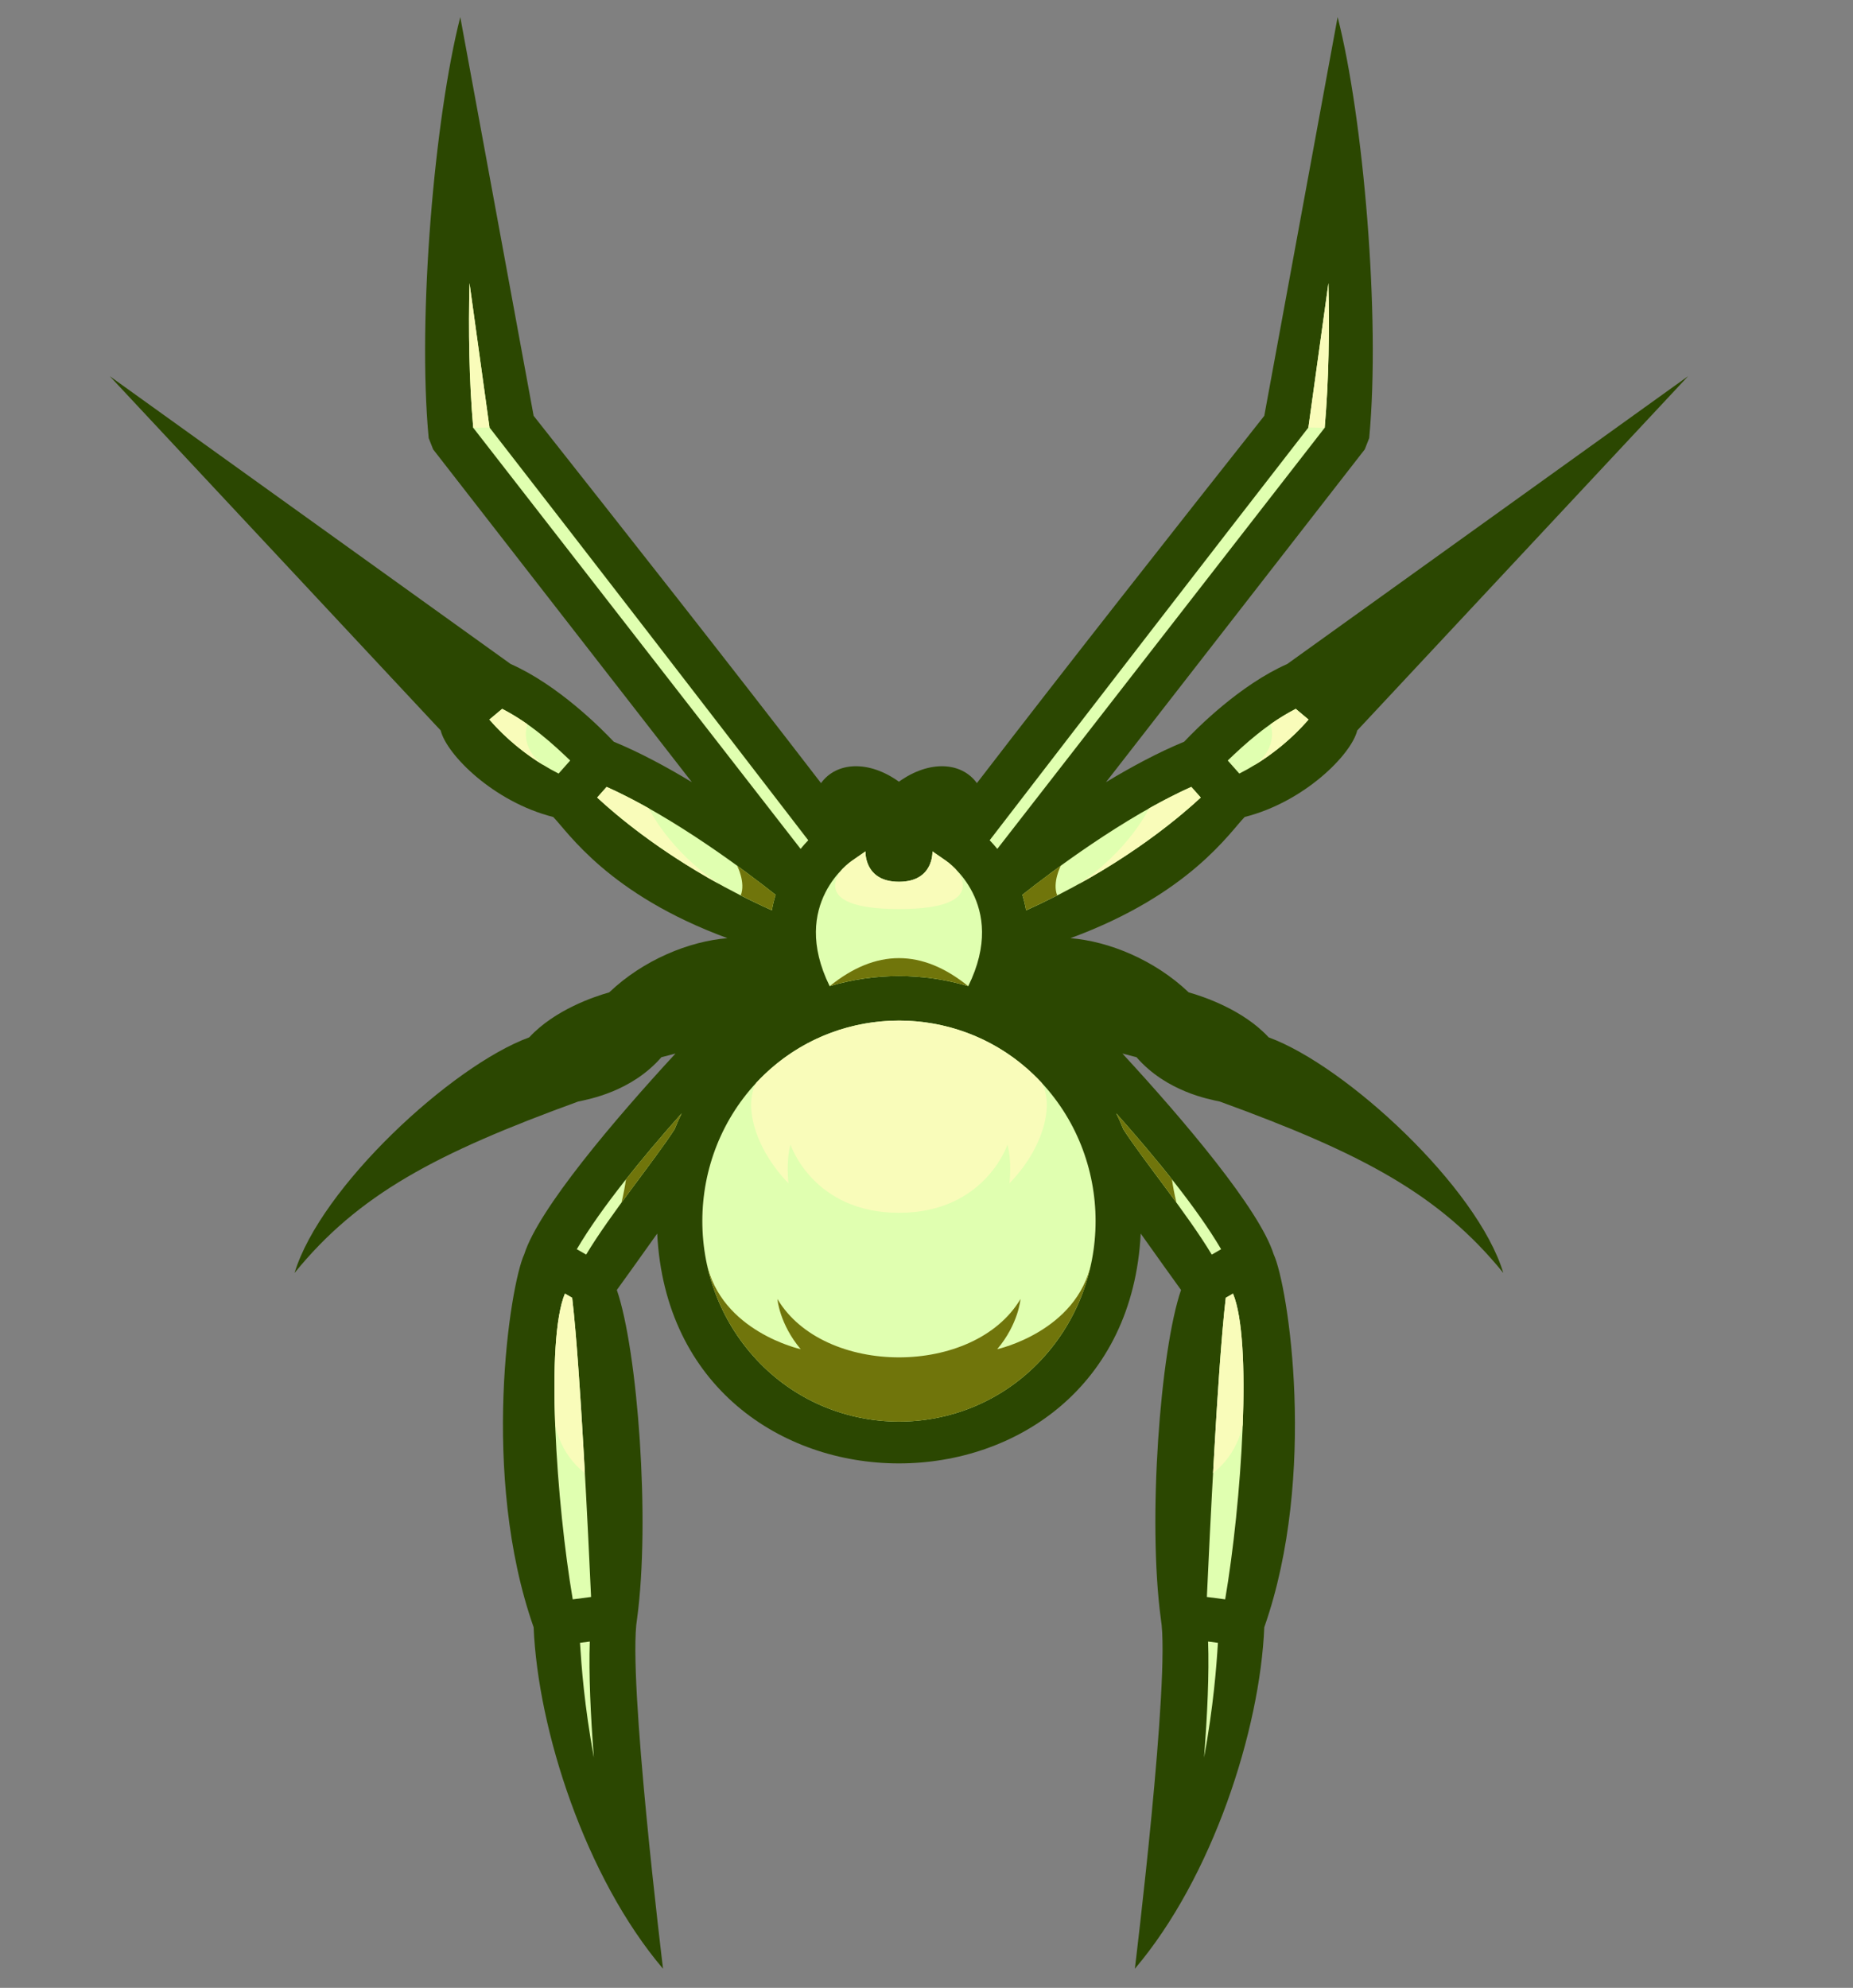 <svg width="55" height="59" viewBox="0 0 55 59" fill="none" xmlns="http://www.w3.org/2000/svg">
<rect x="0" y="0" width="55" height="59" fill="#808080" stroke="none"/>
<g clip-path="url(#clip0_19_1531)">
<path d="M26.682 43.434C30.156 43.434 33.63 41.16 33.858 36.612C34.359 37.318 34.825 37.967 35.055 38.286C34.438 40.084 34.058 45.126 34.457 48.055C34.745 49.768 33.687 58.413 33.684 58.433C35.993 55.714 37.4 51.338 37.526 48.297C39.115 43.775 38.229 38.134 37.804 37.228C37.385 35.895 35.139 33.245 33.315 31.269C33.49 31.316 33.632 31.353 33.733 31.378C34.623 32.401 35.886 32.625 36.205 32.694C40.426 34.23 42.73 35.451 44.621 37.781C43.855 35.242 39.959 31.633 37.656 30.789C36.898 29.968 35.717 29.576 35.283 29.454C34.266 28.486 32.91 27.937 31.773 27.845C35.312 26.544 36.507 24.693 36.944 24.248C38.717 23.8 40.109 22.395 40.285 21.68L50.106 11.165L38.208 19.707C36.801 20.33 35.524 21.615 35.148 22.014C34.379 22.331 33.581 22.76 32.828 23.215L40.509 13.337L40.64 13.002C40.98 9.401 40.462 3.466 39.703 0.507L37.526 12.341C34.663 15.967 31.811 19.582 28.996 23.243C28.533 22.606 27.577 22.559 26.682 23.201C25.788 22.559 24.831 22.606 24.369 23.243C21.553 19.582 18.701 15.967 15.839 12.341L13.662 0.507C12.903 3.466 12.384 9.401 12.724 13.002L12.856 13.337L20.536 23.215C19.784 22.76 18.986 22.331 18.217 22.014C17.841 21.615 16.564 20.33 15.156 19.707L3.258 11.165L13.08 21.68C13.256 22.395 14.648 23.8 16.42 24.248C16.858 24.693 18.053 26.544 21.591 27.845C20.455 27.937 19.099 28.486 18.082 29.454C17.648 29.576 16.467 29.968 15.708 30.789C13.406 31.633 9.51 35.242 8.743 37.781C10.635 35.451 12.939 34.23 17.16 32.694C17.478 32.625 18.742 32.401 19.632 31.378C19.733 31.353 19.875 31.316 20.05 31.269C18.226 33.245 15.98 35.895 15.56 37.228C15.136 38.134 14.249 43.775 15.839 48.297C15.965 51.338 17.372 55.714 19.68 58.433C19.678 58.413 18.62 49.768 18.908 48.055C19.307 45.126 18.926 40.084 18.309 38.286C18.54 37.967 19.006 37.318 19.507 36.612C19.735 41.16 23.209 43.434 26.682 43.434Z" fill="#2B4701"/>
<path d="M30.799 40.471C33.092 38.14 33.092 34.344 30.799 32.013C28.54 29.717 24.825 29.717 22.566 32.013C20.273 34.344 20.273 38.14 22.566 40.471C24.825 42.767 28.54 42.767 30.799 40.471Z" fill="#E0FFB0"/>
<path d="M38.84 21.357L38.46 21.039C37.616 21.473 36.942 22.091 36.441 22.572L36.785 22.96C37.421 22.638 38.184 22.113 38.84 21.357Z" fill="#E0FFB0"/>
<path d="M35.967 37.237L36.245 37.077C35.521 35.844 34.277 34.331 33.133 33.044C33.208 33.199 33.278 33.356 33.342 33.517C33.925 34.423 35.249 36.037 35.967 37.237Z" fill="#E0FFB0"/>
<path d="M35.822 47.398L36.365 47.469C36.848 44.639 37.184 39.803 36.598 38.394L36.383 38.518C36.145 40.523 35.901 45.653 35.822 47.398Z" fill="#E0FFB0"/>
<path d="M29.602 25.195L39.319 12.696C39.443 11.277 39.463 9.792 39.43 8.401L38.835 12.689C35.67 16.767 32.522 20.846 29.375 24.939C29.448 25.015 29.524 25.1 29.602 25.195Z" fill="#E0FFB0"/>
<path d="M30.456 27.019C33.152 25.807 34.896 24.362 35.64 23.671L35.36 23.355C33.351 24.254 31.186 25.892 30.345 26.558C30.39 26.704 30.428 26.858 30.456 27.019Z" fill="#E0FFB0"/>
<path d="M23.763 25.195L14.046 12.696C13.921 11.277 13.902 9.792 13.935 8.401L14.53 12.689C17.695 16.767 20.843 20.846 23.99 24.939C23.917 25.015 23.84 25.1 23.763 25.195Z" fill="#E0FFB0"/>
<path d="M17.725 23.671L18.006 23.355C20.014 24.253 22.18 25.893 23.021 26.558C22.976 26.704 22.938 26.858 22.91 27.019C20.213 25.807 18.469 24.362 17.725 23.671Z" fill="#E0FFB0"/>
<path d="M14.525 21.357L14.905 21.039C15.749 21.473 16.423 22.091 16.924 22.572L16.58 22.96C15.944 22.638 15.181 22.113 14.525 21.357Z" fill="#E0FFB0"/>
<path d="M17.398 37.236L17.12 37.077C17.844 35.844 19.088 34.331 20.232 33.044C20.157 33.199 20.087 33.356 20.023 33.517C19.44 34.423 18.116 36.037 17.398 37.236Z" fill="#E0FFB0"/>
<path d="M17.215 48.759L17.506 48.721C17.472 49.669 17.53 50.908 17.626 52.163C17.342 50.604 17.259 49.461 17.215 48.759Z" fill="#E0FFB0"/>
<path d="M28.739 29.27C29.95 26.814 28.088 25.555 28.083 25.551L27.676 25.269C27.676 25.269 27.725 26.171 26.683 26.171C25.64 26.171 25.689 25.269 25.689 25.269L25.283 25.551C25.277 25.555 23.416 26.814 24.626 29.27C25.291 29.07 25.987 28.97 26.683 28.97C27.378 28.97 28.074 29.07 28.739 29.27Z" fill="#E0FFB0"/>
<path d="M30.29 38.555C28.917 40.864 24.448 40.864 23.075 38.555C23.075 38.555 23.134 39.294 23.766 40.044C23.766 40.044 21.397 39.524 20.969 37.464C21.194 38.567 21.726 39.617 22.566 40.471C23.696 41.619 25.189 42.193 26.683 42.193C28.176 42.193 29.67 41.619 30.799 40.471C31.639 39.617 32.172 38.567 32.396 37.464C31.969 39.524 29.599 40.044 29.599 40.044C30.232 39.294 30.29 38.555 30.29 38.555Z" fill="#70750B"/>
<path d="M24.626 29.27C25.996 28.16 27.369 28.16 28.739 29.27C27.41 28.87 25.956 28.87 24.626 29.27Z" fill="#70750B"/>
<path d="M29.961 35.121C30.9 34.163 31.318 32.87 30.921 32.141C30.881 32.098 30.84 32.055 30.799 32.013C30.703 31.915 30.604 31.821 30.502 31.732C29.415 30.771 28.049 30.291 26.683 30.291C25.317 30.291 23.951 30.771 22.863 31.732C22.762 31.821 22.663 31.915 22.566 32.013C22.525 32.055 22.484 32.098 22.444 32.141C22.048 32.87 22.466 34.163 23.404 35.121C23.404 35.121 23.322 34.484 23.463 33.972C23.463 33.972 24.13 35.996 26.683 35.996C29.236 35.996 29.903 33.972 29.903 33.972C30.043 34.484 29.961 35.121 29.961 35.121Z" fill="#F9FCBA"/>
<path d="M34.105 23.993C34.105 23.993 33.518 25.24 32.011 26.243C33.833 25.24 35.05 24.218 35.64 23.671L35.359 23.355C34.944 23.541 34.521 23.758 34.105 23.993Z" fill="#F9FCBA"/>
<path d="M37.709 21.496C37.709 21.496 37.975 22.169 37.235 22.709C37.762 22.388 38.333 21.941 38.84 21.357L38.46 21.039C38.193 21.176 37.943 21.332 37.709 21.496Z" fill="#F9FCBA"/>
<path d="M34.785 35.002C34.257 34.335 33.683 33.663 33.133 33.044C33.208 33.199 33.278 33.356 33.342 33.517C33.695 34.066 34.321 34.875 34.918 35.694C34.857 35.439 34.814 35.207 34.785 35.002Z" fill="#70750B"/>
<path d="M19.26 23.993C19.26 23.993 19.846 25.24 21.354 26.243C19.532 25.24 18.314 24.218 17.725 23.671L18.005 23.355C18.421 23.541 18.844 23.758 19.26 23.993Z" fill="#F9FCBA"/>
<path d="M15.655 21.496C15.655 21.496 15.389 22.169 16.13 22.709C15.603 22.388 15.032 21.941 14.525 21.357L14.905 21.039C15.172 21.176 15.422 21.332 15.655 21.496Z" fill="#F9FCBA"/>
<path d="M18.58 35.002C19.108 34.335 19.682 33.663 20.232 33.044C20.157 33.199 20.087 33.356 20.023 33.517C19.67 34.066 19.045 34.875 18.447 35.694C18.508 35.439 18.551 35.207 18.58 35.002Z" fill="#70750B"/>
<path d="M26.683 26.981C29.478 26.981 28.352 25.783 28.352 25.783C28.199 25.629 28.084 25.552 28.083 25.551L27.676 25.269C27.676 25.269 27.725 26.171 26.683 26.171C25.64 26.171 25.689 25.269 25.689 25.269L25.282 25.551C25.281 25.552 25.167 25.629 25.013 25.783C25.013 25.783 23.887 26.981 26.683 26.981Z" fill="#F9FCBA"/>
<path d="M14.046 12.696L14.53 12.689L13.936 8.401C13.902 9.792 13.922 11.277 14.046 12.696Z" fill="#F9FCBA"/>
<path d="M39.43 8.401L38.835 12.689L39.319 12.696C39.443 11.277 39.463 9.792 39.43 8.401Z" fill="#F9FCBA"/>
<path d="M31.38 26.576C31.227 26.196 31.487 25.693 31.487 25.693C31.006 26.042 30.609 26.348 30.345 26.558C30.39 26.704 30.428 26.858 30.456 27.018C30.777 26.874 31.086 26.726 31.38 26.576Z" fill="#70750B"/>
<path d="M21.986 26.576C22.139 26.196 21.879 25.693 21.879 25.693C22.36 26.042 22.756 26.348 23.021 26.558C22.976 26.704 22.938 26.858 22.91 27.018C22.588 26.874 22.28 26.726 21.986 26.576Z" fill="#70750B"/>
<path d="M36.005 43.722C36.77 43.129 36.887 42.277 36.887 42.277C36.95 40.587 36.884 39.082 36.597 38.394L36.383 38.518C36.248 39.648 36.112 41.772 36.005 43.722Z" fill="#F9FCBA"/>
<path d="M17.544 47.398L17 47.469C16.518 44.639 16.181 39.803 16.768 38.394L16.983 38.518C17.221 40.523 17.465 45.653 17.544 47.398Z" fill="#E0FFB0"/>
<path d="M17.36 43.722C16.595 43.129 16.478 42.277 16.478 42.277C16.415 40.587 16.481 39.082 16.768 38.394L16.983 38.518C17.117 39.648 17.253 41.772 17.36 43.722Z" fill="#F9FCBA"/>
<path d="M36.15 48.759L35.858 48.721C35.893 49.669 35.835 50.908 35.739 52.163C36.023 50.604 36.106 49.461 36.15 48.759Z" fill="#E0FFB0"/>
</g>
<defs>
<clipPath id="clip0_19_1531">
<rect width="54.208" height="57.927" fill="white" transform="translate(0.335 0.507)"/>
</clipPath>
</defs>
</svg>
